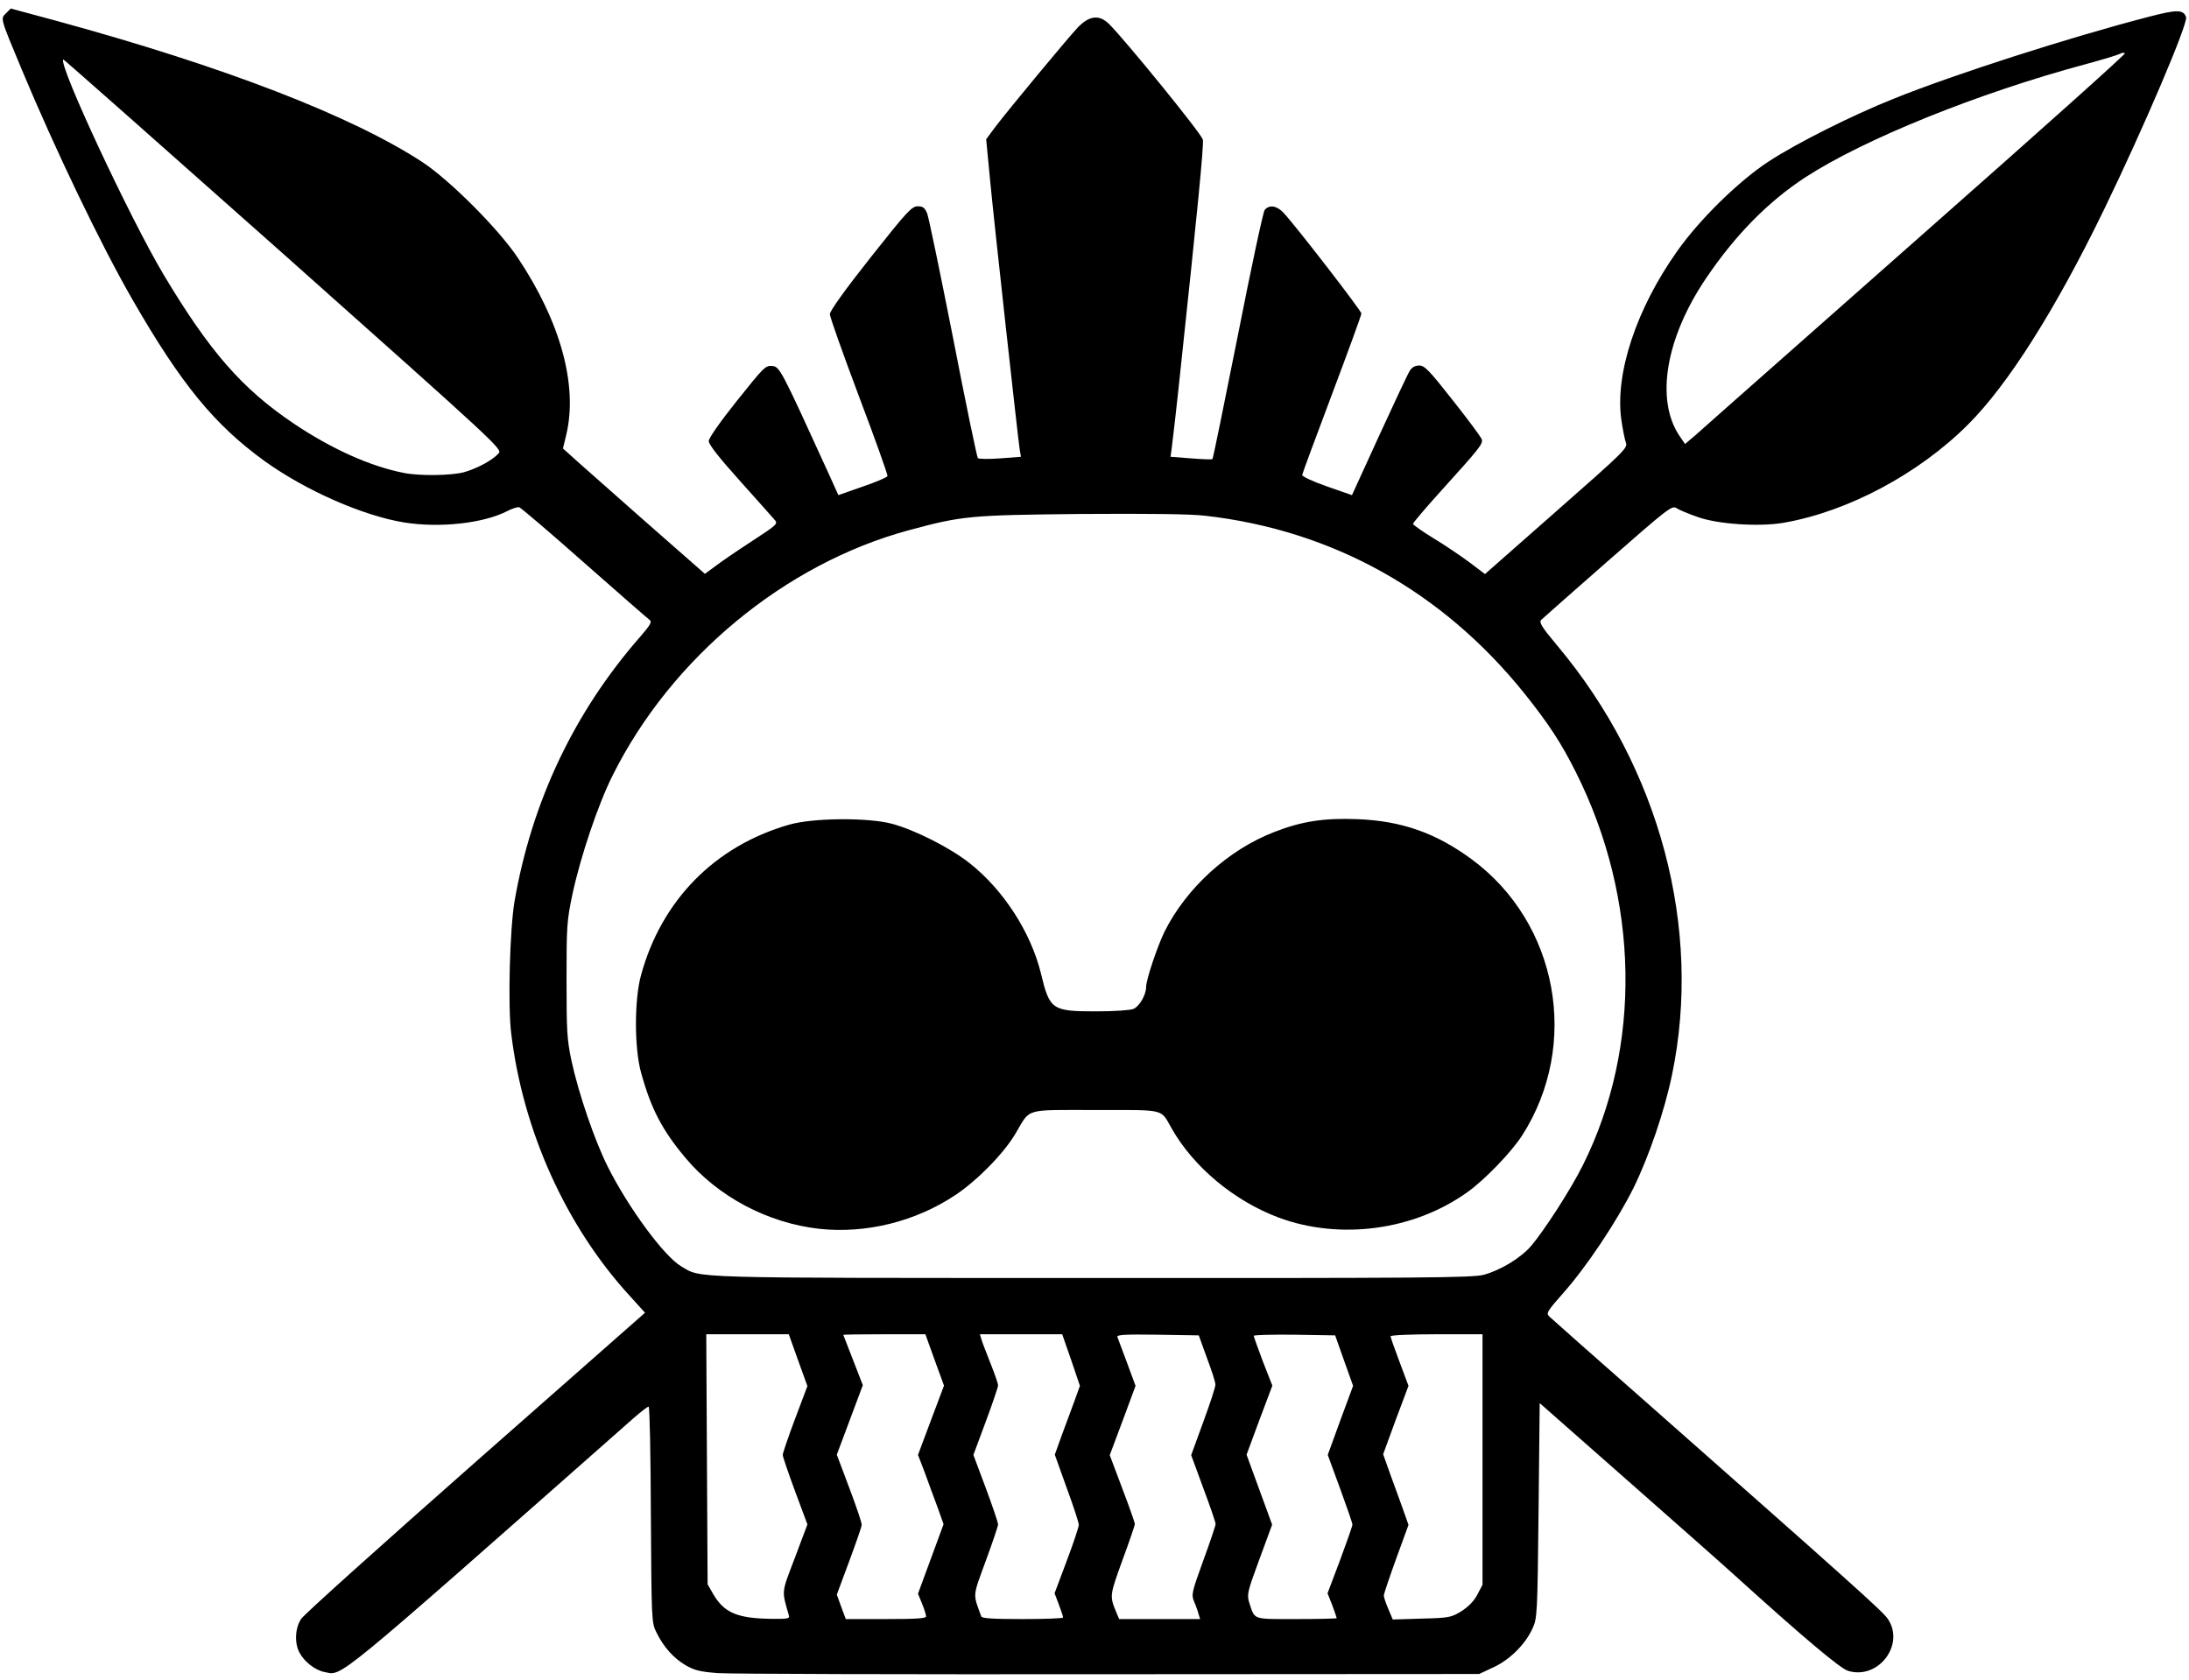 <?xml version="1.0" encoding="utf-8"?>
<!DOCTYPE svg PUBLIC "-//W3C//DTD SVG 1.0//EN" "http://www.w3.org/TR/2001/REC-SVG-20010904/DTD/svg10.dtd">
<svg version="1.0" xmlns="http://www.w3.org/2000/svg" width="976px" height="749px" viewBox="0 0 976 749" preserveAspectRatio="xMidYMid meet">
 <g fill="#000000">
  <path d="M320 746.1 c-7.8 -0.6 -10.3 -1.2 -14.3 -3.5 -5.4 -3.2 -9.8 -8.1 -13 -14.6 -2.2 -4.4 -2.2 -5.2 -2.5 -52.5 -0.1 -26.4 -0.5 -48.1 -1 -48.2 -0.4 -0.1 -3.4 2.2 -6.7 5.1 -136.2 120.2 -129.6 114.8 -137.9 113.2 -4.1 -0.8 -9 -4.6 -11.1 -8.7 -2.3 -4.3 -1.9 -11 0.8 -15 1.2 -1.9 36.3 -33.4 77.8 -70 l75.5 -66.5 -6.8 -7.5 c-28.5 -31.1 -47.7 -73.7 -52.9 -117.3 -1.5 -12.7 -0.6 -46 1.5 -58.6 7.7 -44.5 26.6 -84.4 56 -118 4.5 -5.2 5.4 -6.7 4.3 -7.5 -0.7 -0.5 -13.9 -12 -29.2 -25.5 -15.2 -13.5 -28.3 -24.6 -29 -24.8 -0.8 -0.2 -3.2 0.6 -5.5 1.8 -10.6 5.4 -30 7.5 -45.7 5 -18.5 -3 -43.9 -14.2 -62.2 -27.3 -22.4 -16.2 -37.3 -34.3 -59.1 -72.2 -14.1 -24.5 -34.3 -66.6 -49.3 -102.5 -9.8 -23.5 -9.5 -22.6 -7 -25.1 l2.1 -2.1 20.4 5.5 c75.1 20.5 131.9 42.5 163.3 63.1 12.2 8.1 33.9 29.8 42.4 42.6 19 28.5 26.8 56.8 21.6 78.8 l-1.5 6.2 3.8 3.4 c2 1.9 16.3 14.4 31.6 28 l27.9 24.5 4.6 -3.4 c2.5 -1.9 9.9 -7 16.4 -11.2 11.6 -7.6 11.7 -7.7 9.9 -9.7 -1 -1.2 -8 -9 -15.5 -17.4 -9 -10 -13.7 -16 -13.7 -17.5 0 -1.3 5 -8.5 12.6 -18 11.9 -14.9 12.7 -15.8 15.7 -15.5 3.4 0.3 4 1.6 25.4 48.5 l4.1 9.1 10.8 -3.8 c6 -2 11 -4.2 11.1 -4.7 0.2 -0.5 -5.5 -16.5 -12.7 -35.5 -7.1 -18.9 -13 -35.5 -13 -36.7 0 -1.4 6.7 -10.8 18.1 -25.2 16.3 -20.6 18.4 -22.9 21.1 -22.9 2.3 0 3.1 0.6 4.2 3.2 0.7 1.8 5.9 26.9 11.6 55.8 5.6 28.9 10.6 52.9 11 53.3 0.4 0.4 4.9 0.5 10 0.1 l9.2 -0.7 -0.6 -3.6 c-0.8 -5.5 -11.3 -100.2 -13.2 -120.3 l-1.7 -17.7 4 -5.4 c6.4 -8.4 32.3 -39.6 36.8 -44.4 5.2 -5.4 9.6 -5.9 14 -1.6 7.3 7.3 40.7 48.3 41.8 51.5 0.6 1.6 -2.6 33.9 -9.8 101.3 -1.9 18.2 -3.8 34.6 -4.1 36.6 l-0.5 3.6 9.1 0.7 c5.1 0.4 9.4 0.6 9.6 0.3 0.3 -0.3 5.3 -25 11.3 -55 5.9 -30 11.3 -55.3 12 -56.1 2 -2.4 5.4 -1.9 8.3 1.2 5.4 5.7 34.8 43.8 34.8 45 0 0.7 -5.9 16.9 -13.1 36 -7.2 19.1 -13.2 35.3 -13.3 36 0 0.7 4.5 2.8 11 5.1 l11.2 3.9 12.2 -26.7 c6.7 -14.6 12.8 -27.6 13.6 -28.8 0.9 -1.5 2.4 -2.3 4.2 -2.3 2.4 0 4.5 2.2 15.1 15.7 6.8 8.6 12.6 16.4 12.8 17.3 0.5 2 -1 3.9 -17.9 22.6 -7.1 7.8 -12.8 14.6 -12.8 15 0.1 0.5 4.2 3.4 9.1 6.4 5 3 12.2 7.9 16 10.7 l7 5.3 31.9 -28.1 c30.6 -26.9 31.9 -28.2 30.9 -30.6 -0.5 -1.4 -1.4 -6 -2 -10.1 -2.9 -20.6 6.7 -49.5 24.9 -75.2 10 -14.2 27.5 -31.3 40.8 -40 12.4 -8.1 36.8 -20.4 55.8 -28 26.8 -10.8 77.8 -27.2 113.6 -36.5 12.7 -3.3 15.4 -3.3 16.7 0.1 1 2.7 -18.7 49 -36.6 85.9 -21.8 44.9 -42.8 78 -60.6 95.8 -22 22 -53.5 38.8 -82.1 43.8 -10.8 1.9 -29.4 0.7 -38.3 -2.5 -4.1 -1.4 -8.4 -3.2 -9.6 -4 -2 -1.3 -3.6 -0.1 -30.6 23.6 -15.6 13.7 -29 25.5 -29.7 26.2 -1.1 1.1 0.1 3.1 7.3 11.7 45.5 54.3 64.6 125.8 51 191.2 -3.3 16 -10.3 36.5 -17.2 50.5 -7.3 14.7 -20.9 35.1 -31.2 46.7 -7.4 8.4 -7.8 9.1 -6.3 10.6 0.9 0.9 20.8 18.5 44.1 39 90.3 79.7 104.6 92.5 106.8 95.8 7.8 11.5 -4.2 27.3 -17.7 23.2 -3.5 -1 -20.4 -15.3 -50 -42.1 -4.7 -4.3 -26.3 -23.4 -48 -42.5 l-39.5 -34.8 -0.5 47.9 c-0.5 46.6 -0.6 48 -2.7 52.6 -3.2 7.1 -10.3 14.1 -17.6 17.4 l-6.2 2.9 -165 0.1 c-90.7 0.1 -169.3 -0.1 -174.5 -0.5z m31.7 -25.8 c-3.2 -11.3 -3.4 -9.6 2.7 -25.6 l5.6 -14.9 -5.5 -14.8 c-3 -8.1 -5.5 -15.4 -5.5 -16.2 0 -0.8 2.5 -8.1 5.5 -16.1 l5.5 -14.6 -4.2 -11.6 -4.1 -11.5 -18.4 0 -18.4 0 0.3 55.8 0.3 55.7 2.7 4.7 c4.8 8 10.6 10.5 25.7 10.7 7.5 0.1 8.3 -0.1 7.8 -1.6z m61.2 0.5 c0 -0.7 -0.8 -3.3 -1.8 -5.7 l-1.8 -4.4 5.7 -15.5 5.7 -15.5 -2.7 -7.6 c-1.6 -4.2 -4.1 -11.1 -5.7 -15.5 l-3 -7.8 5.8 -15.5 5.8 -15.4 -4.2 -11.5 -4.1 -11.4 -18.3 0 c-10.1 0 -18.3 0.1 -18.3 0.3 0 0.1 2 5.2 4.4 11.3 l4.3 11.1 -5.8 15.5 -5.8 15.5 5.6 14.9 c3.1 8.2 5.6 15.6 5.5 16.4 0 0.8 -2.6 8.2 -5.6 16.3 l-5.5 14.8 2 5.5 2 5.4 18 0 c13.7 0 17.9 -0.3 17.8 -1.2z m61.1 0.5 c0 -0.5 -0.9 -3.1 -1.9 -5.8 l-1.9 -5 5.4 -14.4 c3 -7.9 5.4 -15.2 5.4 -16.1 0 -1 -2.4 -8.4 -5.4 -16.5 l-5.3 -14.8 2.9 -8.1 c1.7 -4.5 4.2 -11.4 5.7 -15.4 l2.6 -7.2 -3.9 -11.5 -4 -11.5 -18.4 0 -18.3 0 0.7 2.3 c0.3 1.2 2.2 6 4 10.6 1.9 4.7 3.4 9.1 3.4 9.9 0 0.8 -2.5 8.1 -5.5 16.2 l-5.5 14.8 5.5 14.7 c3 8.1 5.5 15.4 5.5 16.3 0 0.8 -2.5 8.1 -5.5 16.3 -5.9 16.2 -5.8 14.3 -2 24.7 0.3 0.9 5 1.2 18.5 1.2 9.9 0 18 -0.3 18 -0.7z m60.4 -1.5 c-0.3 -1.3 -1.2 -3.8 -2 -5.6 -1.3 -3.1 -1 -4.2 4.1 -18.3 3 -8.2 5.5 -15.6 5.5 -16.3 0 -0.7 -2.5 -8 -5.5 -16 l-5.4 -14.7 5.4 -14.8 c3 -8.2 5.5 -15.7 5.4 -16.7 0 -1.1 -1.7 -6.4 -3.8 -11.9 l-3.6 -10 -18.4 -0.3 c-14.5 -0.2 -18.2 0 -17.9 1 0.3 0.7 2.2 5.9 4.3 11.5 l3.8 10.3 -5.7 15.4 -5.8 15.5 5.6 14.9 c3.1 8.1 5.6 15.3 5.6 15.8 0 0.6 -2.5 7.9 -5.6 16.3 -5.6 15.5 -5.7 15.8 -2.8 22.8 l1.4 3.3 18.1 0 18 0 -0.7 -2.2z m61.6 1.8 c0 -0.2 -0.9 -2.8 -2 -5.8 l-2.1 -5.3 5.6 -14.8 c3 -8.1 5.5 -15.2 5.5 -15.8 0 -0.7 -2.5 -7.9 -5.5 -16.1 l-5.5 -15 5.6 -15.4 5.7 -15.4 -4 -11.2 -4 -11.3 -18.1 -0.3 c-10 -0.1 -18.2 0.1 -18.2 0.5 0 0.4 1.9 5.6 4.1 11.5 l4.2 10.7 -5.8 15.4 -5.7 15.4 5.7 15.6 5.7 15.6 -5.7 15.5 c-5.4 14.6 -5.6 15.7 -4.5 19.3 2.6 7.8 1.1 7.3 21 7.3 9.9 0 18 -0.2 18 -0.4z m55.6 -3.1 c3.1 -2 5.6 -4.5 7.1 -7.4 l2.3 -4.4 0 -55.9 0 -55.8 -20.5 0 c-11.3 0 -20.5 0.4 -20.5 0.9 0 0.4 1.8 5.6 4 11.4 l4 10.7 -5.7 15.2 -5.6 15.3 3.2 9 c1.8 5 4.4 12 5.7 15.7 l2.4 6.8 -5.5 15.1 c-3 8.3 -5.5 15.7 -5.5 16.4 0 0.8 0.9 3.4 2 6 l2 4.7 12.9 -0.4 c12.2 -0.3 13.1 -0.5 17.7 -3.3z m9.9 -150 c7.4 -2 16.4 -7.4 21.1 -12.8 5.9 -6.9 17.9 -25.5 23.2 -36.2 26.3 -52.7 25.2 -118.5 -3.1 -175 -6.6 -13.2 -12.1 -21.6 -23.2 -35.5 -36.5 -45.3 -85.3 -72.5 -142 -79 -6.8 -0.8 -25.1 -1 -55.5 -0.8 -49.3 0.5 -52.9 0.8 -76.6 7.2 -55.3 14.9 -106 56.8 -132.2 109.3 -6.5 12.9 -14.3 36.1 -17.9 52.8 -2.6 12.2 -2.7 14.5 -2.7 38.5 0 22.7 0.2 26.6 2.2 36 3.2 14.8 10.4 35.8 16.2 47.3 9.3 18.5 25.1 39.9 32.7 44.4 9.3 5.4 -0.2 5.2 182.3 5.2 149.2 0.1 170.3 -0.1 175.5 -1.4z m-454.7 -357.9 c5.8 -1.6 12.7 -5.3 15.5 -8.4 1.8 -1.9 0 -3.5 -96 -89 -53.8 -47.8 -98 -86.9 -98.1 -86.7 -2.3 2.2 29.7 70.7 44.7 95.9 20.7 34.6 35.1 51 58.1 66.5 17 11.4 34.2 19.1 49.1 22 7 1.4 20.9 1.2 26.7 -0.3z m562.4 -28.3 c4.9 -4.3 47 -41.5 93.7 -82.8 46.7 -41.2 84.8 -75.3 84.5 -75.7 -0.3 -0.4 -1.3 -0.3 -2.2 0.2 -0.9 0.5 -7.8 2.6 -15.2 4.6 -48 12.9 -98.8 33.4 -125.1 50.5 -16.5 10.8 -31.1 25.6 -44.1 44.8 -18 26.5 -22.8 54.1 -12.1 70.3 l2.6 3.8 4.6 -3.9 c2.5 -2.2 8.5 -7.5 13.3 -11.8z"/>
  <path d="M365.5 548 c-23 -2.5 -45.4 -14.3 -60 -31.8 -10.3 -12.3 -15.3 -21.9 -19.7 -38 -3 -10.9 -3 -32.4 0 -43.3 9.1 -33.4 32.9 -57.6 65.9 -67.1 10.5 -3.1 35 -3.3 45.8 -0.5 10.3 2.7 26.2 10.8 34.8 17.6 15.2 12 27.3 30.9 31.8 49.1 3.9 16.3 4.9 17 24.6 17 8.5 0 15.2 -0.5 16.7 -1.1 2.7 -1.2 5.6 -6.3 5.6 -9.7 0 -3.3 5 -18.1 8.2 -24.7 9.8 -19.6 28.5 -36.6 49 -44.5 12.3 -4.8 22.3 -6.3 37.2 -5.7 19.7 0.8 34.9 6.2 50.8 17.9 38.5 28.4 48.4 82.6 22.5 123.1 -4.8 7.5 -16.8 19.9 -24.4 25.3 -23.8 17.1 -56.8 21.5 -84.1 11.4 -19.8 -7.4 -38 -22.5 -47.8 -39.8 -5.1 -8.9 -2.2 -8.2 -33.9 -8.2 -32.2 0 -28.9 -1 -35.6 10.3 -5.2 8.9 -16.9 20.9 -26.9 27.6 -17.7 11.8 -39.7 17.3 -60.5 15.1z"/>
 </g>
</svg>